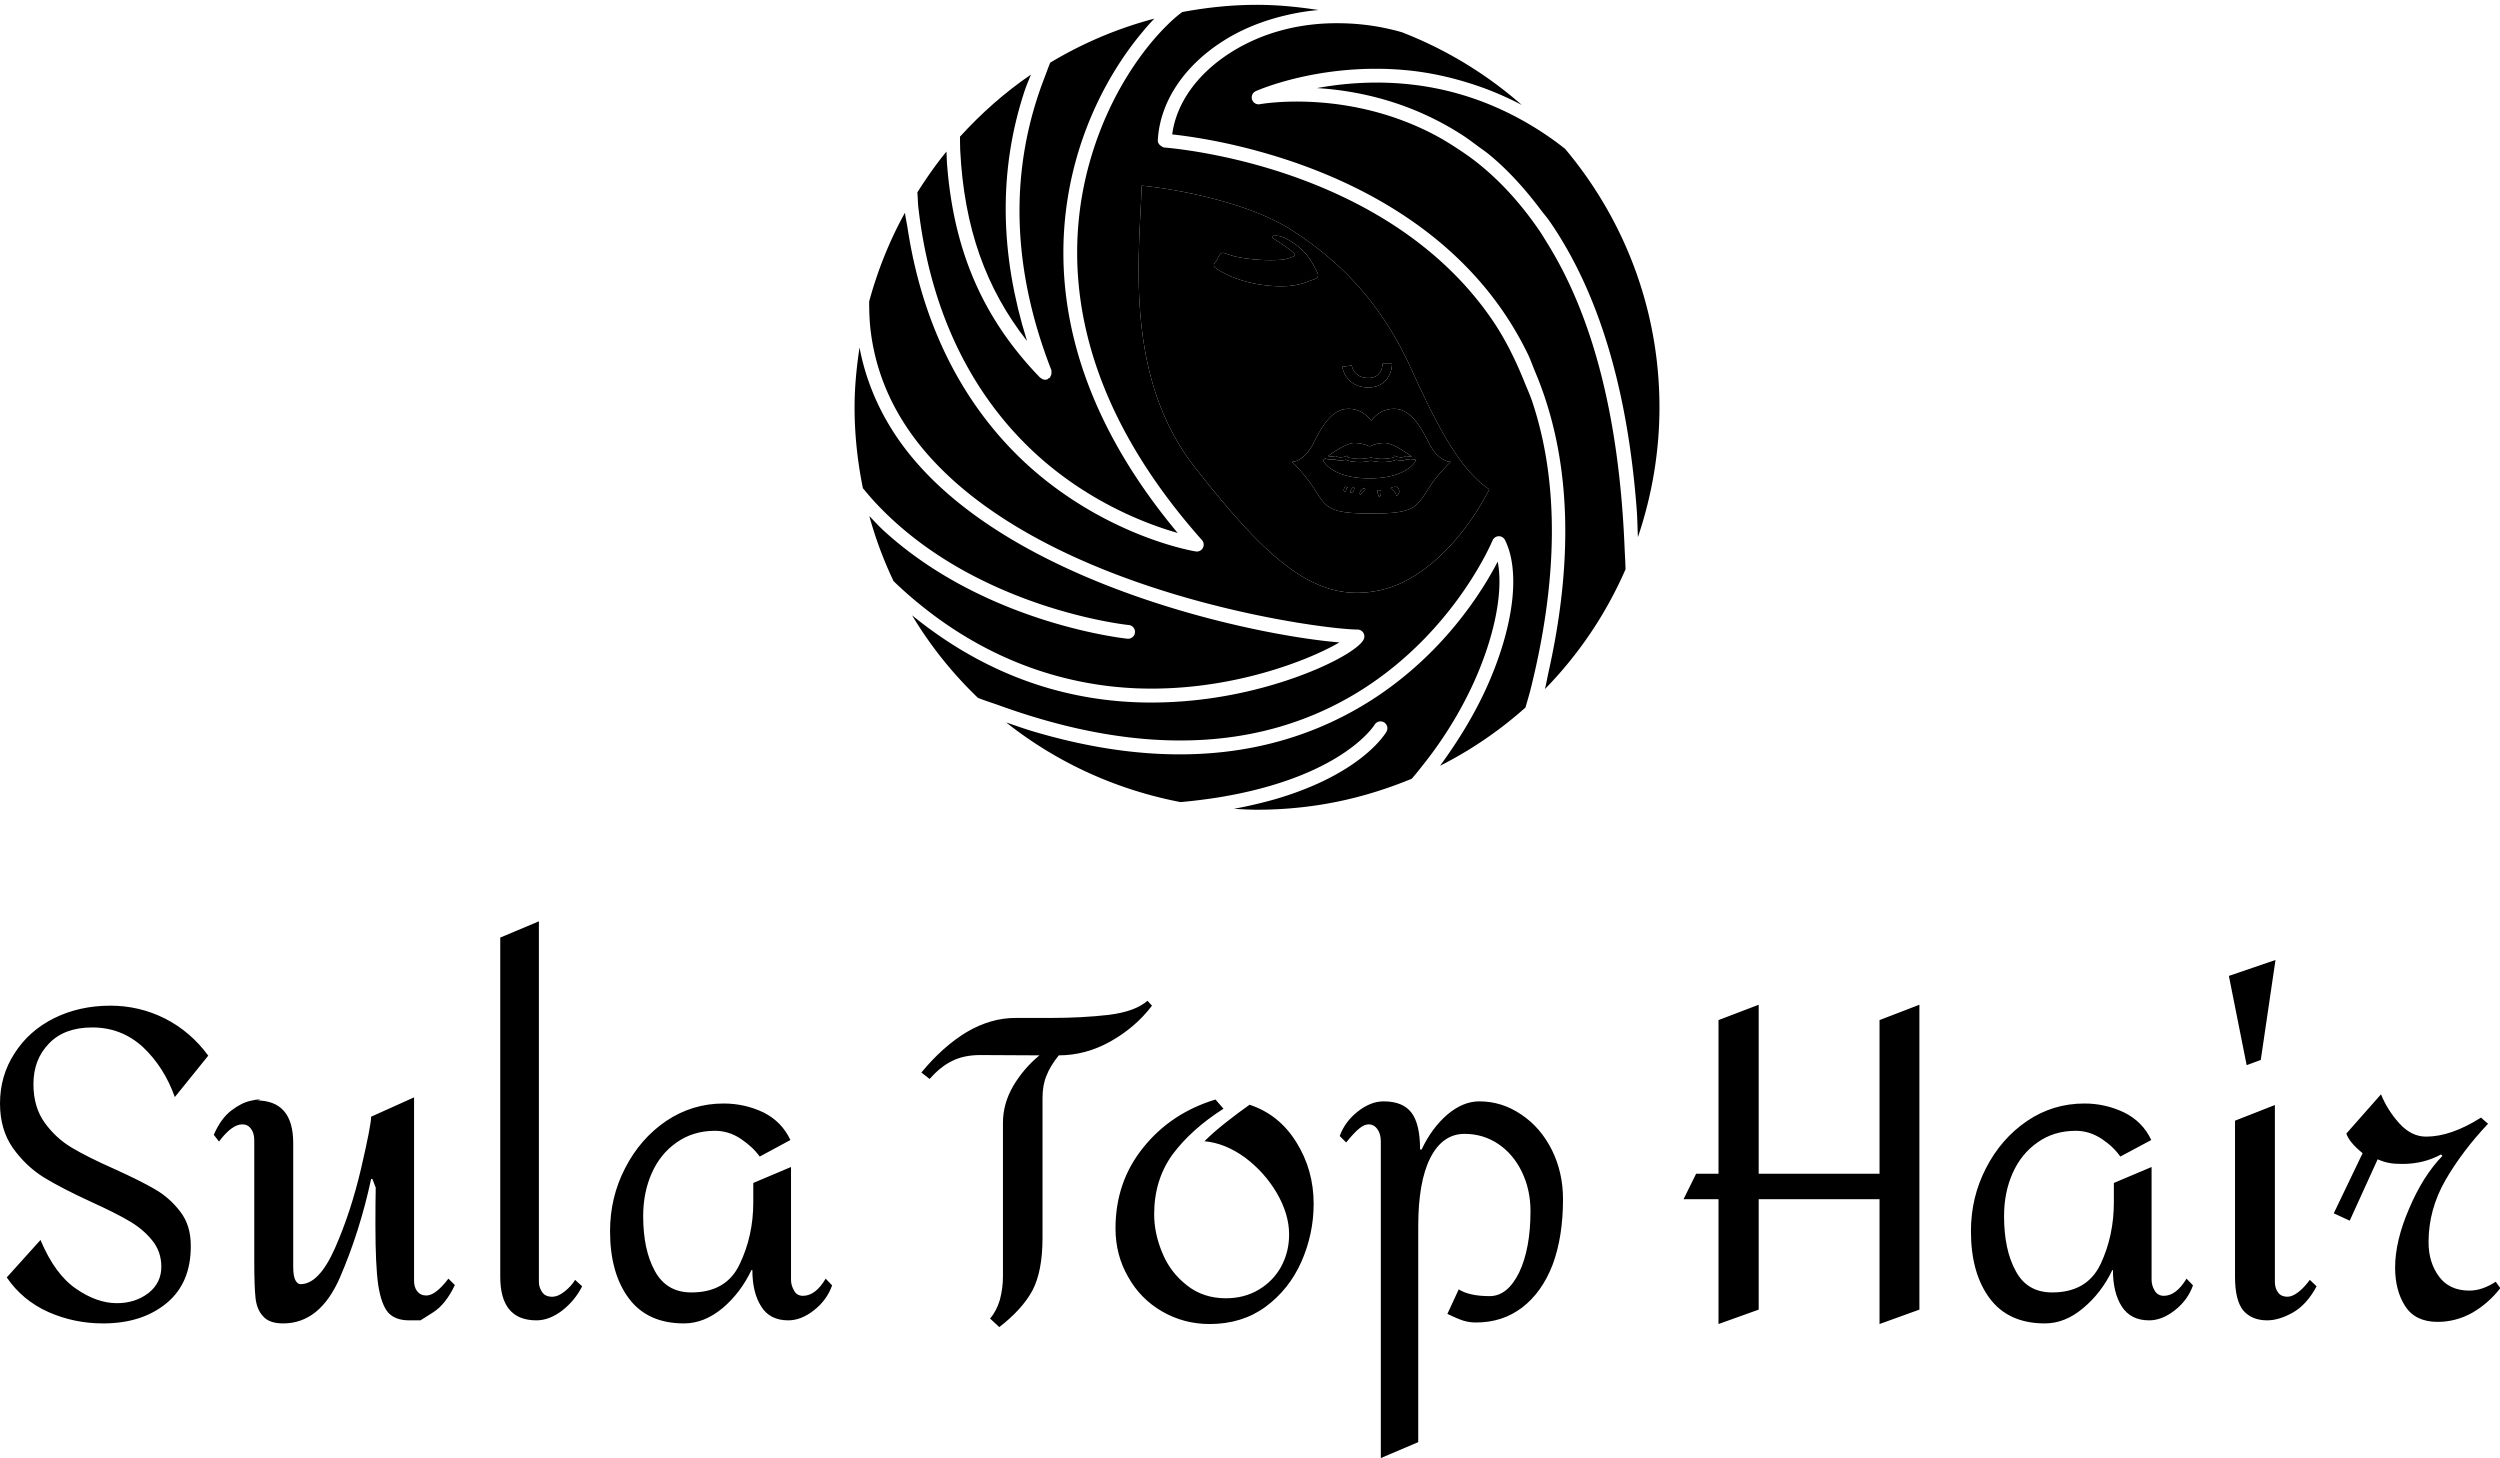 <svg data-v-423bf9ae="" xmlns="http://www.w3.org/2000/svg" viewBox="0 0 279.497 163" class="iconAbove"><!----><!----><!----><g data-v-423bf9ae="" id="e8f9dd32-8bc2-46e3-bcc3-eeaf2a689a73" fill="black" transform="matrix(3.429,0,0,3.429,-2.16,85.343)"><path d="M4.23 7.90L4.23 7.90Q5.17 7.90 6.01 8.32L6.01 8.32L6.01 8.32Q6.85 8.75 7.42 9.53L7.42 9.53L6.33 10.88L6.33 10.88Q5.98 9.90 5.29 9.25L5.29 9.25L5.29 9.25Q4.59 8.61 3.64 8.61L3.64 8.61L3.64 8.61Q2.73 8.61 2.23 9.13L2.23 9.13L2.23 9.13Q1.72 9.65 1.72 10.46L1.72 10.46L1.72 10.46Q1.72 11.21 2.09 11.72L2.09 11.72L2.09 11.72Q2.45 12.22 2.97 12.53L2.97 12.53L2.97 12.53Q3.49 12.84 4.37 13.23L4.37 13.23L4.37 13.23Q5.21 13.61 5.69 13.89L5.69 13.89L5.69 13.89Q6.17 14.17 6.51 14.62L6.51 14.62L6.51 14.62Q6.85 15.06 6.85 15.72L6.85 15.72L6.85 15.72Q6.86 16.94 6.06 17.60L6.06 17.60L6.06 17.60Q5.26 18.26 3.99 18.26L3.99 18.26L3.99 18.26Q3.05 18.26 2.21 17.89L2.21 17.89L2.21 17.89Q1.36 17.51 0.85 16.76L0.85 16.76L1.95 15.54L1.95 15.54Q2.42 16.66 3.11 17.13L3.11 17.13L3.11 17.13Q3.79 17.60 4.44 17.60L4.44 17.60L4.44 17.60Q5.04 17.60 5.47 17.27L5.47 17.27L5.47 17.27Q5.89 16.94 5.89 16.41L5.89 16.41L5.89 16.41Q5.89 15.92 5.59 15.55L5.59 15.55L5.59 15.55Q5.29 15.18 4.84 14.92L4.84 14.92L4.84 14.92Q4.40 14.66 3.63 14.31L3.63 14.31L3.63 14.31Q2.65 13.86 2.06 13.50L2.06 13.50L2.06 13.50Q1.47 13.13 1.05 12.54L1.05 12.54L1.05 12.54Q0.63 11.94 0.63 11.09L0.63 11.09L0.63 11.09Q0.63 10.19 1.10 9.46L1.10 9.46L1.10 9.46Q1.57 8.72 2.39 8.31L2.39 8.31L2.39 8.31Q3.22 7.90 4.23 7.90L4.23 7.90ZM14.13 10.89L14.13 16.87L14.13 16.87Q14.13 17.08 14.23 17.21L14.23 17.21L14.23 17.21Q14.34 17.35 14.53 17.35L14.53 17.35L14.53 17.35Q14.83 17.35 15.25 16.80L15.25 16.80L15.46 17.01L15.46 17.01Q15.16 17.64 14.75 17.90L14.75 17.90L14.75 17.90Q14.34 18.16 14.34 18.16L14.34 18.16L14.34 18.16Q14.34 18.16 13.97 18.16L13.97 18.16L13.97 18.16Q13.52 18.16 13.29 17.91L13.29 17.91L13.29 17.91Q13.06 17.65 12.96 17.00L12.96 17.00L12.96 17.00Q12.87 16.35 12.87 15.06L12.87 15.06L12.87 15.06Q12.87 14.29 12.88 13.83L12.88 13.83L12.77 13.55L12.73 13.55L12.73 13.55Q12.36 15.27 11.71 16.77L11.71 16.77L11.71 16.77Q11.06 18.26 9.86 18.26L9.86 18.26L9.86 18.26Q9.41 18.26 9.21 18.03L9.21 18.03L9.21 18.03Q9.00 17.81 8.96 17.42L8.96 17.42L8.96 17.42Q8.92 17.04 8.92 16.24L8.92 16.24L8.92 12.29L8.92 12.29Q8.92 12.05 8.81 11.91L8.81 11.91L8.81 11.91Q8.71 11.77 8.53 11.77L8.53 11.77L8.53 11.77Q8.19 11.77 7.77 12.33L7.77 12.33L7.60 12.11L7.60 12.11Q7.83 11.58 8.17 11.32L8.17 11.32L8.17 11.32Q8.51 11.06 8.81 11.00L8.81 11.00L8.81 11.00Q9.11 10.93 9.11 10.98L9.11 10.98L9.11 10.98Q9.10 10.98 9.07 10.98L9.07 10.98L9.07 10.98Q9.04 10.99 8.99 10.99L8.99 10.99L8.99 10.99Q10.19 10.99 10.19 12.38L10.19 12.38L10.19 16.41L10.19 16.41Q10.19 16.72 10.26 16.85L10.26 16.85L10.26 16.85Q10.33 16.98 10.43 16.98L10.43 16.98L10.43 16.98Q11.03 16.98 11.55 15.81L11.55 15.81L11.55 15.81Q12.07 14.63 12.40 13.22L12.40 13.22L12.40 13.22Q12.73 11.80 12.73 11.52L12.73 11.52L14.13 10.89ZM18.20 5.15L18.20 16.91L18.20 16.91Q18.20 17.08 18.30 17.23L18.30 17.23L18.30 17.23Q18.40 17.39 18.63 17.39L18.63 17.39L18.63 17.39Q18.83 17.39 19.05 17.21L19.05 17.21L19.05 17.21Q19.26 17.04 19.38 16.84L19.38 16.84L19.61 17.05L19.61 17.05Q19.38 17.51 18.96 17.84L18.96 17.84L18.96 17.84Q18.54 18.16 18.12 18.16L18.12 18.16L18.12 18.16Q16.94 18.16 16.94 16.74L16.94 16.74L16.94 5.68L18.20 5.15ZM24.22 11.09L24.22 11.09Q24.91 11.09 25.52 11.38L25.52 11.38L25.52 11.38Q26.12 11.68 26.40 12.28L26.40 12.28L25.40 12.82L25.40 12.82Q25.17 12.50 24.78 12.24L24.78 12.24L24.78 12.24Q24.39 11.98 23.94 11.98L23.94 11.98L23.94 11.98Q23.23 11.98 22.69 12.36L22.69 12.36L22.69 12.36Q22.16 12.73 21.88 13.36L21.88 13.36L21.88 13.36Q21.60 13.99 21.60 14.76L21.60 14.76L21.60 14.76Q21.60 15.86 21.98 16.55L21.98 16.55L21.98 16.55Q22.36 17.25 23.17 17.25L23.17 17.25L23.17 17.25Q24.32 17.25 24.75 16.32L24.75 16.32L24.75 16.32Q25.19 15.40 25.19 14.31L25.19 14.31L25.19 13.68L26.42 13.16L26.42 16.84L26.42 16.84Q26.42 17.02 26.52 17.19L26.52 17.19L26.52 17.19Q26.61 17.36 26.81 17.36L26.81 17.36L26.81 17.36Q27.22 17.36 27.55 16.80L27.55 16.80L27.76 17.02L27.76 17.02Q27.59 17.50 27.17 17.83L27.17 17.83L27.17 17.83Q26.75 18.16 26.33 18.16L26.33 18.16L26.33 18.16Q25.73 18.16 25.45 17.71L25.45 17.71L25.45 17.71Q25.16 17.26 25.16 16.52L25.16 16.52L25.13 16.52L25.13 16.52Q24.78 17.26 24.19 17.76L24.19 17.76L24.19 17.76Q23.59 18.26 22.93 18.26L22.93 18.26L22.93 18.26Q21.74 18.26 21.13 17.44L21.13 17.44L21.13 17.44Q20.52 16.62 20.52 15.25L20.52 15.25L20.52 15.25Q20.52 14.15 21.01 13.20L21.01 13.20L21.01 13.20Q21.50 12.24 22.35 11.66L22.35 11.66L22.35 11.66Q23.20 11.09 24.22 11.09L24.22 11.09ZM38.04 7.74L38.19 7.90L38.19 7.90Q37.65 8.61 36.83 9.07L36.83 9.07L36.83 9.07Q36.02 9.52 35.15 9.52L35.15 9.52L35.15 9.52Q34.87 9.87 34.75 10.18L34.75 10.18L34.75 10.18Q34.62 10.49 34.62 10.91L34.62 10.91L34.62 15.47L34.62 15.47Q34.62 16.56 34.29 17.19L34.29 17.19L34.29 17.19Q33.95 17.81 33.21 18.38L33.21 18.38L32.91 18.10L32.91 18.10Q33.12 17.86 33.23 17.49L33.23 17.49L33.23 17.49Q33.33 17.11 33.33 16.73L33.33 16.73L33.33 11.72L33.33 11.72Q33.33 11.09 33.67 10.51L33.67 10.51L33.67 10.51Q34.01 9.94 34.52 9.52L34.52 9.52L32.59 9.51L32.59 9.51Q32.06 9.51 31.68 9.70L31.68 9.70L31.68 9.70Q31.30 9.88 30.94 10.29L30.94 10.29L30.67 10.08L30.67 10.08Q31.37 9.23 32.15 8.76L32.15 8.76L32.15 8.76Q32.93 8.30 33.74 8.30L33.74 8.30L34.90 8.30L34.90 8.30Q35.91 8.30 36.78 8.20L36.78 8.20L36.78 8.20Q37.65 8.09 38.04 7.74L38.04 7.74ZM40.26 10.96L40.52 11.26L40.52 11.26Q39.47 11.93 38.86 12.75L38.86 12.75L38.86 12.75Q38.26 13.58 38.26 14.70L38.26 14.70L38.26 14.70Q38.26 15.33 38.53 15.97L38.53 15.97L38.53 15.97Q38.79 16.60 39.33 17.02L39.33 17.02L39.33 17.02Q39.86 17.44 40.60 17.44L40.60 17.44L40.60 17.44Q41.20 17.44 41.67 17.16L41.67 17.16L41.67 17.16Q42.14 16.88 42.40 16.41L42.40 16.41L42.40 16.41Q42.66 15.93 42.66 15.36L42.66 15.36L42.66 15.36Q42.66 14.70 42.26 14.01L42.26 14.01L42.26 14.01Q41.86 13.33 41.22 12.85L41.22 12.85L41.22 12.85Q40.57 12.38 39.90 12.32L39.90 12.32L39.90 12.32Q40.18 12.04 40.57 11.73L40.57 11.73L40.57 11.73Q40.96 11.42 41.37 11.13L41.37 11.13L41.37 11.13Q42.34 11.45 42.90 12.36L42.90 12.36L42.90 12.36Q43.46 13.26 43.46 14.36L43.46 14.36L43.46 14.36Q43.46 15.34 43.06 16.25L43.06 16.25L43.06 16.25Q42.66 17.15 41.89 17.72L41.89 17.72L41.89 17.72Q41.12 18.28 40.07 18.28L40.07 18.28L40.07 18.28Q39.23 18.28 38.52 17.87L38.52 17.87L38.52 17.87Q37.81 17.46 37.41 16.74L37.41 16.74L37.41 16.74Q37.00 16.03 37.00 15.16L37.00 15.16L37.00 15.16Q37.00 13.64 37.91 12.52L37.91 12.52L37.91 12.52Q38.81 11.40 40.26 10.96L40.26 10.96ZM48.86 11.02L48.86 11.02Q49.60 11.02 50.23 11.45L50.23 11.45L50.23 11.45Q50.86 11.87 51.23 12.61L51.23 12.61L51.23 12.61Q51.59 13.34 51.59 14.21L51.59 14.21L51.59 14.21Q51.59 15.44 51.25 16.35L51.25 16.35L51.25 16.35Q50.90 17.25 50.26 17.74L50.26 17.74L50.26 17.74Q49.62 18.23 48.75 18.23L48.75 18.23L48.75 18.23Q48.54 18.23 48.34 18.17L48.34 18.17L48.34 18.17Q48.13 18.10 47.82 17.95L47.82 17.95L48.19 17.15L48.19 17.15Q48.54 17.37 49.20 17.37L49.20 17.37L49.20 17.37Q49.78 17.37 50.16 16.60L50.16 16.60L50.16 16.60Q50.53 15.82 50.53 14.60L50.53 14.60L50.53 14.60Q50.53 13.90 50.25 13.32L50.25 13.32L50.25 13.32Q49.97 12.74 49.48 12.41L49.48 12.41L49.48 12.41Q48.99 12.08 48.38 12.08L48.38 12.08L48.38 12.08Q47.66 12.08 47.26 12.87L47.26 12.87L47.26 12.87Q46.87 13.65 46.87 15.09L46.87 15.09L46.87 22.13L45.65 22.65L45.65 12.33L45.65 12.33Q45.65 12.08 45.54 11.93L45.54 11.93L45.54 11.93Q45.43 11.77 45.25 11.77L45.25 11.77L45.25 11.77Q45.11 11.77 44.94 11.91L44.94 11.91L44.94 11.91Q44.77 12.05 44.52 12.36L44.52 12.36L44.31 12.15L44.31 12.15Q44.48 11.68 44.90 11.35L44.90 11.35L44.90 11.35Q45.32 11.02 45.74 11.02L45.74 11.02L45.74 11.02Q46.37 11.02 46.65 11.39L46.65 11.39L46.65 11.39Q46.93 11.76 46.93 12.59L46.93 12.59L46.98 12.59L46.98 12.59Q47.31 11.89 47.82 11.45L47.82 11.45L47.82 11.45Q48.33 11.02 48.86 11.02L48.86 11.02ZM63.21 7.87L61.91 8.37L61.91 13.38L57.97 13.38L57.97 7.87L56.66 8.37L56.66 13.38L55.93 13.38L55.52 14.21L56.66 14.21L56.66 18.28L57.97 17.81L57.97 14.21L61.91 14.21L61.91 18.28L63.21 17.81L63.21 7.87ZM68.59 11.09L68.59 11.09Q69.27 11.09 69.88 11.38L69.88 11.38L69.88 11.38Q70.49 11.68 70.77 12.28L70.77 12.28L69.76 12.82L69.76 12.82Q69.54 12.50 69.15 12.24L69.15 12.24L69.15 12.24Q68.75 11.98 68.31 11.98L68.31 11.98L68.31 11.98Q67.59 11.98 67.06 12.36L67.06 12.36L67.06 12.36Q66.53 12.73 66.25 13.36L66.25 13.36L66.25 13.36Q65.97 13.99 65.97 14.76L65.97 14.76L65.97 14.76Q65.97 15.86 66.35 16.55L66.35 16.55L66.35 16.55Q66.72 17.25 67.54 17.25L67.54 17.25L67.54 17.25Q68.68 17.25 69.12 16.32L69.12 16.32L69.12 16.32Q69.55 15.40 69.55 14.31L69.55 14.31L69.55 13.68L70.78 13.16L70.78 16.84L70.78 16.84Q70.78 17.02 70.88 17.19L70.88 17.19L70.88 17.19Q70.98 17.36 71.18 17.36L71.18 17.36L71.18 17.36Q71.58 17.36 71.92 16.80L71.92 16.80L72.13 17.02L72.13 17.02Q71.96 17.50 71.54 17.83L71.54 17.83L71.54 17.83Q71.12 18.16 70.70 18.16L70.70 18.16L70.70 18.16Q70.10 18.16 69.81 17.71L69.81 17.71L69.81 17.71Q69.52 17.26 69.52 16.52L69.52 16.52L69.50 16.52L69.50 16.52Q69.15 17.26 68.55 17.76L68.55 17.76L68.55 17.76Q67.96 18.26 67.30 18.26L67.30 18.26L67.30 18.26Q66.11 18.26 65.50 17.44L65.50 17.44L65.50 17.44Q64.89 16.62 64.89 15.25L64.89 15.25L64.89 15.25Q64.89 14.15 65.38 13.20L65.38 13.20L65.38 13.20Q65.87 12.24 66.72 11.66L66.72 11.66L66.72 11.66Q67.56 11.09 68.59 11.09L68.59 11.09ZM74.82 6.41L74.34 9.67L73.88 9.84L73.30 6.93L74.82 6.41ZM74.80 11.14L74.80 16.91L74.80 16.91Q74.80 17.12 74.91 17.26L74.91 17.26L74.91 17.26Q75.01 17.39 75.21 17.39L75.21 17.39L75.21 17.39Q75.36 17.39 75.55 17.25L75.55 17.25L75.55 17.25Q75.74 17.11 75.94 16.84L75.94 16.84L76.16 17.05L76.16 17.05Q75.84 17.65 75.38 17.91L75.38 17.91L75.38 17.91Q74.93 18.16 74.55 18.16L74.55 18.16L74.55 18.16Q74.05 18.16 73.77 17.84L73.77 17.84L73.77 17.84Q73.50 17.51 73.50 16.74L73.50 16.74L73.50 11.65L74.80 11.14ZM80.26 12.80L80.26 12.80Q79.63 13.45 79.18 14.51L79.18 14.51L79.18 14.51Q78.72 15.57 78.72 16.44L78.72 16.44L78.72 16.44Q78.72 17.19 79.05 17.70L79.05 17.70L79.05 17.70Q79.38 18.21 80.11 18.21L80.11 18.21L80.11 18.21Q80.70 18.21 81.24 17.91L81.24 17.91L81.24 17.91Q81.77 17.60 82.15 17.11L82.15 17.11L82.00 16.90L82.00 16.90Q81.56 17.19 81.14 17.19L81.14 17.19L81.14 17.19Q80.49 17.19 80.15 16.73L80.15 16.73L80.15 16.73Q79.81 16.27 79.81 15.61L79.81 15.61L79.81 15.61Q79.81 14.55 80.36 13.59L80.36 13.59L80.36 13.59Q80.91 12.64 81.75 11.75L81.75 11.75L81.52 11.55L81.52 11.55Q80.54 12.17 79.73 12.17L79.73 12.17L79.73 12.17Q79.25 12.17 78.86 11.74L78.86 11.74L78.86 11.74Q78.47 11.31 78.26 10.79L78.26 10.79L77.13 12.07L77.13 12.07Q77.22 12.35 77.66 12.71L77.66 12.71L76.72 14.67L77.24 14.91L78.15 12.91L78.15 12.91Q78.39 13.01 78.54 13.03L78.54 13.03L78.54 13.03Q78.69 13.06 78.96 13.06L78.96 13.06L78.96 13.06Q79.65 13.06 80.22 12.75L80.22 12.75L80.26 12.80Z"></path></g><!----><g data-v-423bf9ae="" id="c9b2fd76-c290-4371-852e-95d03605e407" transform="matrix(1.012,0,0,1.012,89.933,-5.067)" stroke="none" fill="black"><path d="M62.521 51.762l.043.057-.043-.057c-.01-.016-.779-1.363-2.422-1.363a2.255 2.255 0 0 0-.001.001c1.643 0 2.414 1.347 2.423 1.362zM62.395 54.07zM59.67 59.303c.2.059.171-.347.285-.376l.12-.032-.263-.114c-.142-.03-.347.46-.142.522zM57.575 56.275c.313.371 1.6 1.576 4.788 1.576h.115c3.186 0 4.476-1.199 4.795-1.57.209-.243.267-.41.262-.453-.01-.014-.092-.077-.119-.1-.228.104-.494.104-.902.02-.277.143-.582.209-1.147.038-.4.262-1.566.267-1.581.267-.424 0-1.034-.115-1.182-.144-.158.03-.799.144-1.229.144-.014 0-1.171-.01-1.57-.267-.6.181-.886.1-1.156-.038-.448.076-.834.023-1.109-.102-.059-.023-.139-.028-.182-.062l.219-.275-.001-.001-.22.276c.043.034.123.039.182.062-.082.066-.21.168-.229.195.003.03.056.197.266.434zM60.654 58.865c-.118-.057-.489.523-.289.552.205.03.234-.085.352-.317.114-.235-.063-.235-.063-.235zM56.144 35.663l-.141.049c-.134.047-.286.1-.462.171-.861.343-1.784.505-2.903.505h.001c1.118 0 2.041-.162 2.904-.505.176-.071.328-.123.462-.171l.139-.049zM45.701 93.104c-.876-.086-1.776-.068-2.628-.205.852.137 1.752.119 2.628.205zM56.186 34.731c-.424-.781-.86-1.59-1.875-2.357-.924-.704-1.572-1.033-2.123-1.076h.001c.552.044 1.198.372 2.12 1.076 1.015.767 1.453 1.576 1.877 2.357zM46.453 33.25c-.114-.038-.171-.062-.209-.062.037 0 .094.024.209.062.184.067.494.181 1.127.348a19.3 19.3 0 0 0 3.908.4h.001c-1.3 0-2.723-.143-3.908-.4-.633-.167-.942-.281-1.128-.348zM56.484 35.469c.039-.1-.08-.338-.189-.533l-.109-.205.108.205c.108.195.227.433.19.533z"></path><path d="M58.639 55.395l.057-.01.053.023c.252.124.48.195 1.038.015l.233-.075v.172c.194.084.908.181 1.355.181s1.189-.14 1.195-.14l.033-.004.033.004c.008 0 .704.14 1.146.14.447 0 1.167-.097 1.361-.181v-.172l.232.075c.562.19.781.104 1.033-.015l.053-.023.057.01c.279.051.454.075.588.071-.723-.554-2.193-1.518-2.978-1.518-1.028 0-1.552.333-1.557.333l-.026.019-.248-.014c-.005-.005-.548-.338-1.581-.338-.747 0-2.111.881-2.87 1.446h.002c.194.044.442.063.791.001zM65.107 58.809a.61.61 0 0 0-.353.147c.233.144.638.552.608.752-.028.204.468-.147.324-.581-.145-.434-.35-.347-.579-.318z"></path><path d="M68.82 54.122c-.895-1.8-1.994-3.723-3.676-3.723a2.744 2.744 0 0 0 0 .001c1.681 0 2.781 1.923 3.676 3.722.742 1.478 1.671 1.93 2.084 2.06-.366.375-1.342 1.408-2.08 2.551l-.2.319c-.851 1.333-1.274 1.996-2.894 2.281 1.621-.285 2.044-.949 2.895-2.282l.201-.32c.738-1.143 1.714-2.176 2.081-2.551-.415-.129-1.343-.582-2.087-2.058z"></path><path d="M37.261 25.515c-.248 7.575-2.009 21.039 5.856 31.094 8.375 10.699 13.727 15.35 20.935 13.488 4.361-1.123 8.774-5.498 11.607-11.031h-.001c-3.324-2.2-5.928-7.371-8.646-13.36-3.01-6.614-7.232-11.494-13.293-15.35-4.175-2.656-11.379-4.323-16.459-4.842m22.685 19.938l.52-.076c.02.143.262 1.386 1.833 1.386 1.522 0 1.565-1.409 1.565-1.571h1.049c0 .905-.549 2.619-2.614 2.619-2.019 0-2.762-1.495-2.872-2.287l.519-.071zm-9.175-8.946c-2.274-.291-3.898-1.01-4.855-1.562-.462-.271-.638-.428-.671-.604-.024-.148.062-.272.171-.4.091-.1.172-.262.248-.419.129-.247.248-.486.424-.552.052-.015.1-.029.157-.029.086 0 .152.029.295.076.181.067.486.176 1.1.343 1.162.248 2.571.391 3.852.391.82 0 1.496-.057 1.81-.157l.058-.02c.396-.124.771-.238.814-.367.014-.057-.033-.138-.076-.2-.248-.333-1.795-1.347-2.371-1.709a.119.119 0 0 1-.053-.128.124.124 0 0 1 .102-.1c.699-.115 1.484.19 2.688 1.104 1.058.805 1.504 1.633 1.942 2.438l.109.205c.182.329.275.557.204.743-.075.191-.284.267-.633.386-.129.048-.28.1-.45.166-.895.357-1.847.524-2.998.524-.573 0-1.201-.043-1.867-.129zm20.445 19.699c-.014.008-1.291 1.252-2.189 2.65l-.205.319c-1.256 1.97-1.637 2.566-6.189 2.566h-.009c-4.562 0-4.942-.597-6.204-2.576l-.2-.31c-.896-1.399-2.166-2.643-2.181-2.651l-.171-.167.237-.033c.008-.005 1.209-.186 2.108-1.984.978-1.947 2.081-3.848 3.886-3.848 1.457 0 2.26.948 2.527 1.324.264-.381 1.062-1.324 2.52-1.324 1.814 0 2.957 1.986 3.885 3.848.906 1.799 2.111 1.979 2.119 1.985l.238.033-.172.168z"></path><path d="M61.879 58.957c-.205-.03-.581.346-.523.604.058.262.285-.229.496-.348.199-.113.027-.257.027-.256zM63.303 59.417c.119.349.176.467.176.467.201.028.287-.581.172-.671-.115-.086-.467-.143-.348.204zM67.673 56.123c.101-.182.119-.314.063-.405-.129-.203-1.456-1.227-2.589-1.726 1.132.499 2.458 1.521 2.587 1.725.057.092.039.222-.061.406-.405.727-1.957 1.955-5.194 1.955h-.115c-2.84 0-4.375-.943-4.983-1.667.607.725 2.143 1.668 4.985 1.668h.113c3.238 0 4.791-1.227 5.194-1.956zM62.631 61.514z"></path><path d="M24.328 15.035l-.002.001.002-.001c.2-.601.467-1.191.695-1.787-2.885 1.962-5.49 4.285-7.837 6.856.015.492.001 1.01.024 1.491h.002l-.002.002c.428 8.575 2.842 15.302 7.384 21.082-3.041-9.671-3.151-18.927-.266-27.644z"></path><path d="M30.077 22.419c1.695-5.97 4.628-10.77 7.361-13.988l-.003.001.001-.001a22.44 22.44 0 0 1 1.224-1.367 44.153 44.153 0 0 0-11.498 4.861c-.224.515-.401 1.038-.601 1.557h.002c-3.939 10.1-3.749 20.968.727 32.438.019.052-.014.1-.005.152a.733.733 0 0 1-.114.533c-.033.043-.023.1-.062.138-.043.039-.1.029-.143.058-.043.028-.062.085-.109.104a.817.817 0 0 1-.276.052.723.723 0 0 1-.485-.209c-.019-.014-.048-.005-.062-.023-6.17-6.38-9.484-13.736-10.26-23.382l-.004.005.002-.005c-.043-.514-.052-1.057-.081-1.59-1.171 1.424-2.223 2.942-3.213 4.504.052.571.052 1.204.119 1.761l.003-.002-.001.002c1.804 15.483 9.131 24.343 15.378 29.157 5.185 3.999 10.398 5.896 13.26 6.709-14.093-16.874-13.907-31.79-11.16-41.465z"></path><path d="M11.983 55.643C9.512 52.69 7.793 49.5 6.755 46.11c-.271-.891-.495-1.8-.667-2.724-.323 2.167-.547 4.362-.547 6.614 0 3.062.333 6.042.919 8.938.462.561.928 1.108 1.414 1.631 10.874 11.65 27.705 13.466 27.938 13.483a.76.76 0 0 1-.071 1.518c-.024 0-.048 0-.072-.004-.224-.021-15.688-1.657-26.914-11.941l.001.002-.001-.001c-.548-.505-1.062-1.071-1.585-1.614a43.697 43.697 0 0 0 2.676 7.194c.732.705 1.47 1.371 2.208 1.995l-.01-.021.01.02c8.651 7.321 17.602 9.551 24.586 9.846 10.351.425 19.178-3.138 22.458-5.069-9.307-.767-35.298-6.213-47.115-20.334z"></path><path d="M76.59 67.051c-2.086 4.027-8.256 13.889-20.605 18.674-8.97 3.476-19.253 3.479-30.675.094-.995-.295-2.009-.657-3.023-1.004 5.466 4.336 12.012 7.408 19.268 8.803a63.495 63.495 0 0 0 4.147-.514c-.876-.086-1.776-.067-2.628-.205.852.137 1.752.119 2.628.205 13.665-2.22 17.234-7.951 17.283-8.027a.758.758 0 0 1 1.037-.276.762.762 0 0 1 .281 1.033c-.166.29-2.828 4.675-12.218 7.44a50.014 50.014 0 0 1-4.642 1.086c.848.047 1.7.1 2.557.1 2.371 0 4.742-.189 7.051-.557 3.523-.562 6.871-1.559 10.041-2.866.477-.538.914-1.108 1.361-1.671h.001c2.471-3.118 4.456-6.527 5.813-9.693 2.104-4.914 2.928-9.532 2.323-12.622z"></path><path d="M80.411 49.387l-.001-.001c-.243-.729-.562-1.419-.844-2.124v.001c-.98-2.433-2.119-4.771-3.58-6.913-8.58-12.55-23.516-16.883-31.252-18.335l.002-.002c-2.971-.557-4.914-.705-4.98-.709-.138-.01-.238-.095-.347-.167h-.007c-.212-.146-.377-.351-.363-.625.224-4.223 2.88-8.237 7.28-11.012C48.39 8.19 50.69 7.291 53.1 6.719v-.002c1.215-.286 2.447-.5 3.709-.6-2.224-.343-4.491-.576-6.809-.576-2.828 0-5.589.295-8.27.8a14.89 14.89 0 0 0-1.605 1.395c-2.79 2.723-6.537 7.865-8.589 15.102-2.738 9.646-2.814 24.734 12.379 41.831.214.238.257.59.1.871a.753.753 0 0 1-.786.386c-.328-.053-8.141-1.371-16.125-7.504-6.232-4.783-13.459-13.454-15.711-28.237v-.001c-.091-.571-.214-1.09-.286-1.676-1.695 3.062-3.009 6.347-3.952 9.789-.005 1.205.043 2.391.2 3.547l.001-.002-.001.003c.624 4.656 2.557 8.946 5.794 12.822 13.34 15.938 44.05 19.888 47.949 19.888a.762.762 0 0 1 .739.946c-.376 1.505-7.789 5.347-16.944 6.646a47.086 47.086 0 0 1-6.556.473c-9.778 0-17.72-3.285-24.052-7.812l-.002-.003a48.468 48.468 0 0 1-2.395-1.824 44.12 44.12 0 0 0 7.279 9.119c.849.338 1.662.586 2.494.884l.003.003c12.736 4.58 24.082 5.08 33.771 1.318 14.808-5.736 20.521-19.443 20.578-19.582a.771.771 0 0 1 .676-.477.759.759 0 0 1 .709.424c1.666 3.352 1.02 9.184-1.732 15.602-1.053 2.452-2.489 5.05-4.202 7.562l-.004.003a44.403 44.403 0 0 1-1.242 1.768 44.042 44.042 0 0 0 9.441-6.438c.166-.608.365-1.235.518-1.834l.003-.003c3.111-12.355 3.192-23.045.231-31.943zM64.052 70.098c-7.208 1.861-12.56-2.789-20.935-13.488-7.865-10.055-6.104-23.52-5.856-31.094l-.001-.001c5.08.519 12.284 2.186 16.459 4.842 6.061 3.856 10.283 8.736 13.293 15.35 2.719 5.989 5.322 11.16 8.646 13.36h.001c-2.833 5.533-7.246 9.908-11.607 11.031z"></path><path d="M91.95 61.346c.071.967.081 2.01.128 3.004 1.523-4.514 2.381-9.33 2.381-14.35 0-10.865-3.928-20.82-10.427-28.552a34.378 34.378 0 0 0-3.942-2.704c-4.266-2.514-8.908-4.062-13.949-4.49-3.623-.31-6.914.005-9.521.485 4.385.262 10.402 1.462 16.281 5.333.467.31.929.667 1.391 1.004.438.324.881.619 1.314.972 2.16 1.766 4.056 3.895 5.804 6.223.305.404.637.775.932 1.204 5.37 7.794 8.597 18.439 9.608 31.871M69.029 54.02c-.928-1.861-2.07-3.848-3.885-3.848-1.457 0-2.256.943-2.52 1.324-.268-.376-1.07-1.324-2.527-1.324-1.805 0-2.908 1.9-3.886 3.848-.899 1.799-2.101 1.979-2.108 1.984l-.237.033.171.167c.015.009 1.285 1.252 2.181 2.651l.2.31c1.262 1.979 1.643 2.576 6.204 2.576h.009c4.553 0 4.934-.597 6.189-2.566l.205-.319c.898-1.398 2.176-2.643 2.189-2.65l.172-.167-.238-.033c-.007-.007-1.212-.188-2.119-1.986zM60.1 50.399c1.643 0 2.412 1.347 2.422 1.362l.043.058-.043-.057c-.01-.015-.78-1.362-2.424-1.362a2.26 2.26 0 0 0 .002-.001zm2.295 3.671zm-1.679-.122c1.033 0 1.576.333 1.581.338l.248.014.028-.019c.005 0 .528-.333 1.557-.333.784 0 2.255.964 2.978 1.518-.134.004-.309-.021-.588-.071l-.057-.01-.053.023c-.252.119-.471.205-1.033.015l-.232-.075v.172c-.195.084-.915.18-1.362.18-.442 0-1.139-.14-1.146-.14l-.033-.004-.033.004c-.006 0-.748.14-1.195.14s-1.161-.097-1.355-.181v-.172l-.233.075c-.558.181-.786.109-1.038-.015l-.053-.023-.057.01a1.964 1.964 0 0 1-.791 0h-.002c.757-.565 2.122-1.446 2.869-1.446zm-3.361 1.637l.22-.276.001.001-.219.275c.043.033.123.038.182.062.275.125.661.178 1.109.102.271.138.557.219 1.156.038.399.257 1.557.267 1.57.267.43 0 1.07-.113 1.229-.144.147.028.758.144 1.182.144.015 0 1.181-.005 1.581-.267.565.171.87.104 1.147-.038.408.085.675.085.902-.02.027.022.109.086.119.1.005.043-.053.21-.262.453-.319.371-1.609 1.57-4.795 1.57h-.115c-3.188 0-4.475-1.205-4.788-1.576-.21-.237-.263-.404-.267-.434.019-.027.146-.129.229-.195-.057-.023-.138-.028-.181-.062zm2.6 3.342c-.114.029-.085.435-.285.376-.205-.062 0-.552.143-.522l.263.114-.121.032zm.762.173c-.117.232-.146.348-.352.317-.2-.028.171-.608.289-.552 0 0 .177 0 .063.235zm1.135.113c-.211.119-.438.609-.496.348-.058-.258.318-.634.523-.604 0-.001.172.143-.027.256zm.627-1.134h-.113c-2.843 0-4.378-.943-4.985-1.668.608.724 2.144 1.667 4.983 1.667l.115.001c3.237-.001 4.789-1.229 5.193-1.957.102-.183.119-.313.062-.405-.129-.203-1.455-1.226-2.587-1.725 1.133.499 2.46 1.522 2.589 1.726.056.091.037.224-.063.405-.403.729-1.956 1.956-5.194 1.956zm1 1.805s-.057-.118-.176-.467c-.119-.347.233-.29.348-.204.115.09.029.699-.172.671zm-.848 1.63zm2.732-1.806c.029-.2-.375-.608-.608-.752 0 0 .114-.119.353-.147.229-.028.434-.115.58.318.143.434-.353.785-.325.581zm3.463-.978l-.201.32c-.851 1.333-1.273 1.997-2.895 2.282 1.619-.285 2.043-.948 2.894-2.281l.2-.319c.738-1.143 1.714-2.176 2.08-2.551-.413-.13-1.342-.582-2.084-2.059-.896-1.8-1.995-3.723-3.676-3.723a2.746 2.746 0 0 0 0-.001c1.682 0 2.781 1.923 3.676 3.723.744 1.476 1.672 1.929 2.087 2.058-.367.376-1.343 1.409-2.081 2.551zM56.085 35.945c.349-.119.558-.195.633-.386.071-.186-.022-.414-.204-.743l-.109-.205c-.438-.805-.885-1.633-1.942-2.438-1.204-.914-1.989-1.219-2.688-1.104a.124.124 0 0 0-.102.1c-.014.048.01.1.053.128.576.362 2.123 1.376 2.371 1.709.043.062.09.143.076.2-.043.129-.419.243-.814.367l-.058.02c-.313.1-.989.157-1.81.157-1.281 0-2.69-.143-3.852-.391a12.144 12.144 0 0 1-1.1-.343c-.143-.047-.209-.076-.295-.076-.057 0-.105.014-.157.029-.176.066-.295.305-.424.552-.076.157-.157.319-.248.419-.109.128-.195.252-.171.4.033.176.209.333.671.604.957.552 2.581 1.271 4.855 1.562a14.71 14.71 0 0 0 1.867.129c1.151 0 2.104-.167 2.998-.524.17-.066.321-.118.45-.166zm-4.597-1.947a19.3 19.3 0 0 1-3.908-.4c-.633-.167-.943-.281-1.128-.348-.114-.038-.171-.062-.208-.062.038 0 .095.024.209.062.186.067.495.181 1.128.348 1.186.257 2.608.4 3.907.4zm.7-2.7c.55.042 1.198.372 2.122 1.076 1.015.767 1.451 1.576 1.875 2.357l.109.205c.109.195.229.433.189.533.037-.1-.082-.338-.19-.533l-.108-.205c-.424-.781-.861-1.59-1.877-2.357-.921-.704-1.568-1.032-2.12-1.076zm.451 5.09c1.118 0 2.041-.162 2.902-.505.176-.071.328-.124.462-.171l.141-.049a6.879 6.879 0 0 1-.139.049c-.134.048-.286.1-.462.171-.863.343-1.786.505-2.904.505zM62.298 47.81c2.065 0 2.614-1.714 2.614-2.619h-1.049c0 .162-.043 1.571-1.565 1.571-1.571 0-1.813-1.243-1.833-1.386l-.52.076-.52.071c.111.792.854 2.287 2.873 2.287z"></path><path d="M59.242 7.575c-4.372-.077-8.575.98-12.108 3.208-3.718 2.347-6.056 5.623-6.503 9.074 1.114.114 3.356.41 6.247 1.043h-.001a65.3 65.3 0 0 1 3.693.929h.003c8.313 2.339 19.568 7.276 26.659 17.654a36.45 36.45 0 0 1 2.644 4.551h.001c.327.657.564 1.372.852 2.052 3.856 9.127 4.371 20.201 1.489 33.107l-.001.002c-.143.646-.246 1.274-.408 1.933a44.126 44.126 0 0 0 8.902-13.231c-.018-.809-.07-1.58-.104-2.371-.58-14.135-3.414-25.391-8.504-33.594-.299-.485-.595-.985-.908-1.447h-.002c-1.908-2.795-4.08-5.237-6.551-7.256-.957-.781-1.929-1.447-2.904-2.071h-.002a30.447 30.447 0 0 0-1.649-.994l.001-.001c-9.87-5.432-19.673-3.666-19.777-3.642a.762.762 0 0 1-.453-1.442c.286-.129 7.142-3.128 16.345-2.343 2.771.229 5.945.9 9.279 2.157h-.001a35.808 35.808 0 0 1 3.766 1.708 44.431 44.431 0 0 0-13.255-8.037 25.72 25.72 0 0 0-6.75-.989"></path></g><!----></svg>